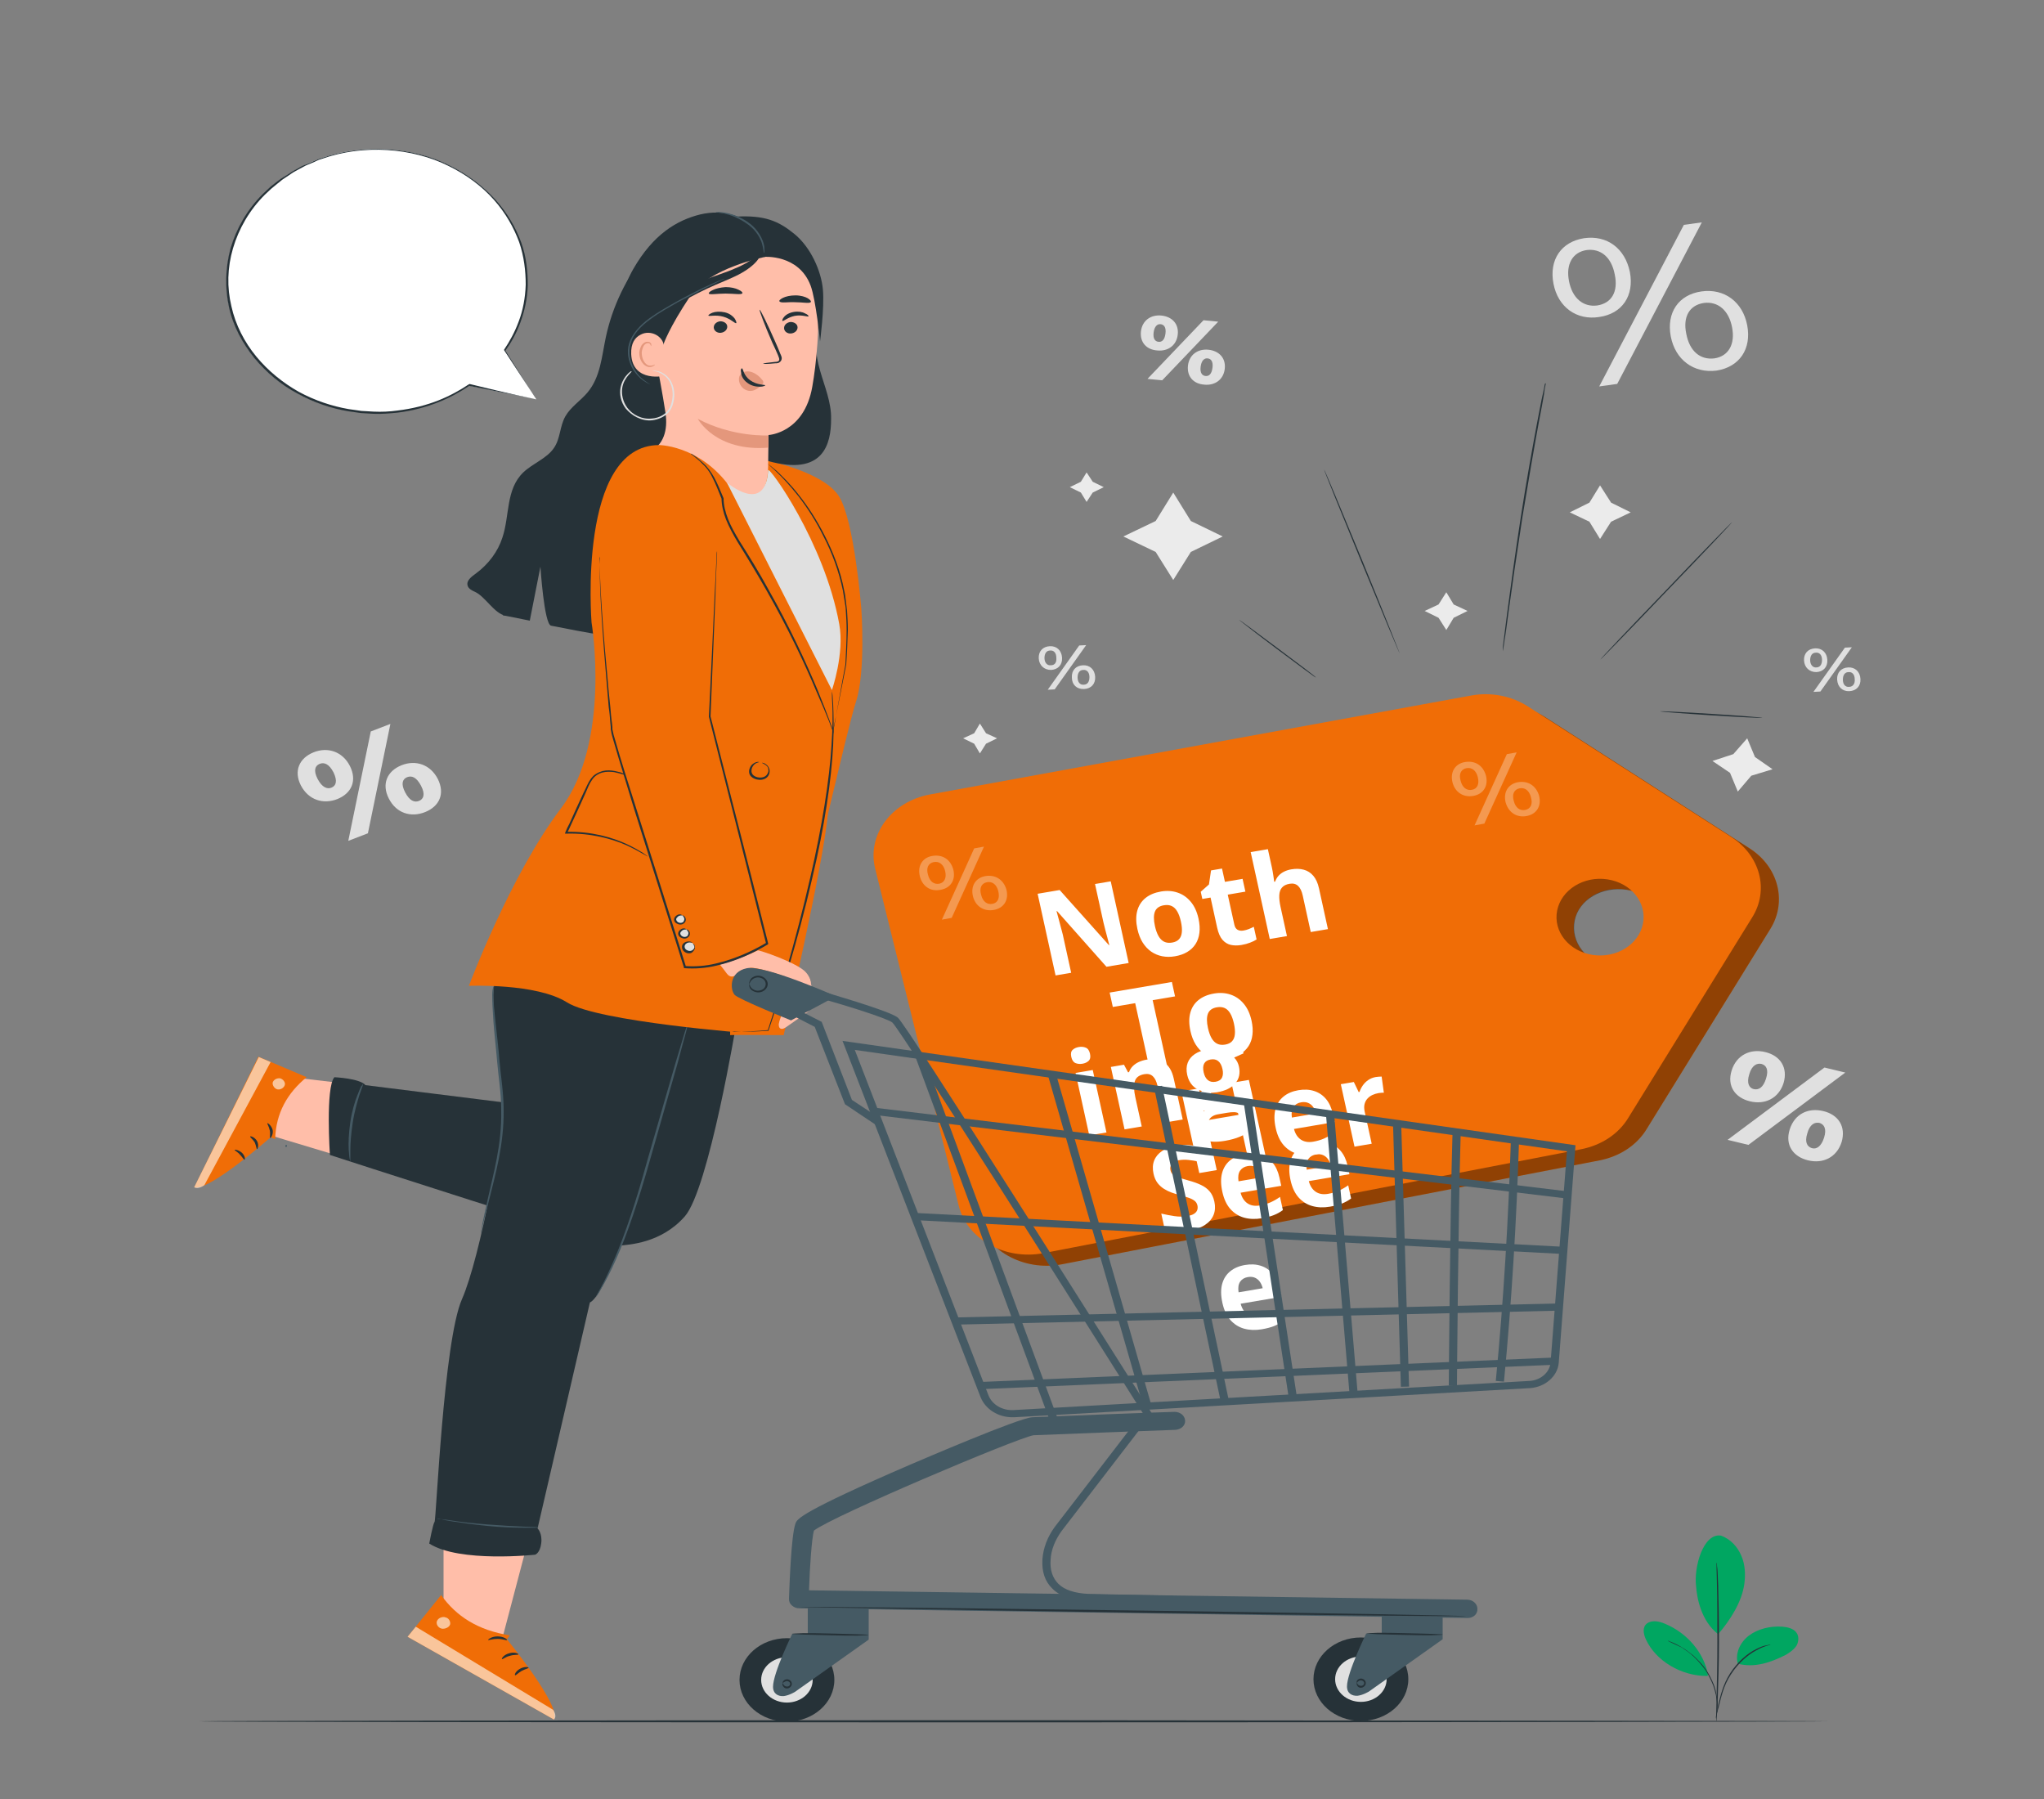 <svg width="200" height="176" viewBox="0 0 200 176" fill="none" xmlns="http://www.w3.org/2000/svg">
<rect x="0" y="0" width="200" height="176" fill="#808080" stroke="none"/>
<path d="M111.639 32.42C111.759 31.364 112.599 30.766 113.639 30.871C114.679 30.977 115.359 31.681 115.239 32.737C115.119 33.793 114.279 34.391 113.239 34.286C112.199 34.215 111.519 33.511 111.639 32.42ZM117.759 31.329L119.199 31.47L113.719 37.207L112.279 37.067L117.759 31.329ZM114.039 32.631C114.119 31.998 113.879 31.751 113.559 31.716C113.239 31.681 112.959 31.927 112.879 32.526C112.799 33.159 113.039 33.406 113.359 33.441C113.679 33.476 113.959 33.265 114.039 32.631ZM116.239 35.764C116.359 34.708 117.199 34.11 118.239 34.215C119.279 34.321 119.959 35.025 119.839 36.081C119.719 37.137 118.879 37.735 117.839 37.63C116.799 37.559 116.119 36.855 116.239 35.764ZM118.639 35.975C118.719 35.342 118.479 35.095 118.159 35.06C117.839 35.025 117.559 35.271 117.479 35.87C117.399 36.503 117.639 36.75 117.959 36.785C118.279 36.82 118.559 36.609 118.639 35.975Z" fill="#E0E0E0"/>
<path d="M152 27.738C151.56 25.415 152.76 23.655 155 23.303C157.24 22.986 159 24.288 159.48 26.611C159.92 28.935 158.72 30.695 156.48 31.012C154.28 31.363 152.44 30.061 152 27.738ZM158 26.858C157.68 25.168 156.64 24.288 155.24 24.464C153.88 24.675 153.2 25.837 153.52 27.491C153.84 29.181 154.92 30.061 156.28 29.885C157.68 29.674 158.36 28.547 158 26.858ZM164.76 22L166.52 21.754L158.24 37.559L156.48 37.805L164.76 22ZM163.48 32.912C163.04 30.589 164.24 28.829 166.48 28.512C168.72 28.195 170.52 29.533 170.96 31.821C171.4 34.144 170.2 35.904 167.96 36.256C165.72 36.538 163.92 35.2 163.48 32.912ZM169.48 32.032C169.16 30.343 168.08 29.463 166.72 29.639C165.32 29.85 164.64 30.976 165 32.666C165.32 34.355 166.36 35.236 167.76 35.059C169.12 34.848 169.8 33.687 169.48 32.032Z" fill="#E0E0E0"/>
<path d="M29.439 76.841C28.719 75.433 29.279 74.166 30.679 73.603C32.079 73.04 33.519 73.533 34.239 74.941C34.959 76.384 34.399 77.616 32.999 78.179C31.639 78.707 30.199 78.285 29.439 76.841ZM32.639 75.574C32.199 74.73 31.719 74.553 31.279 74.73C30.839 74.906 30.639 75.363 31.079 76.208C31.519 77.053 32.039 77.229 32.439 77.053C32.879 76.877 33.039 76.419 32.639 75.574ZM36.279 71.561L38.199 70.822L35.999 81.523L34.079 82.262L36.279 71.561ZM38.039 78.109C37.319 76.701 37.879 75.433 39.279 74.87C40.679 74.307 42.119 74.8 42.839 76.208C43.559 77.651 42.999 78.883 41.599 79.446C40.199 80.01 38.759 79.552 38.039 78.109ZM41.199 76.877C40.759 76.032 40.279 75.856 39.839 76.032C39.399 76.208 39.199 76.665 39.639 77.51C40.079 78.355 40.559 78.531 40.999 78.355C41.439 78.179 41.639 77.722 41.199 76.877Z" fill="#E0E0E0"/>
<path d="M178.519 104.439L180.559 104.931L171.079 112.007L169.039 111.514L178.519 104.439ZM169.439 104.72C169.919 103.207 171.279 102.573 172.719 102.925C174.199 103.277 174.959 104.439 174.519 105.952C174.039 107.466 172.679 108.099 171.239 107.747C169.759 107.395 168.959 106.234 169.439 104.72ZM172.799 105.53C173.079 104.65 172.839 104.227 172.359 104.087C171.919 103.981 171.399 104.227 171.159 105.107C170.879 105.987 171.159 106.445 171.599 106.551C172.079 106.656 172.519 106.41 172.799 105.53ZM175.119 110.493C175.599 108.979 176.919 108.346 178.399 108.698C179.879 109.05 180.639 110.211 180.199 111.725C179.719 113.239 178.359 113.872 176.919 113.52C175.439 113.168 174.639 112.007 175.119 110.493ZM178.479 111.303C178.759 110.423 178.479 110 178.039 109.859C177.559 109.754 177.079 110 176.839 110.88C176.559 111.76 176.839 112.183 177.279 112.323C177.719 112.464 178.199 112.183 178.479 111.303Z" fill="#E0E0E0"/>
<path d="M101.639 64.416C101.599 63.712 102.039 63.254 102.719 63.219C103.399 63.184 103.879 63.641 103.919 64.345C103.959 65.049 103.519 65.507 102.839 65.542C102.159 65.542 101.679 65.085 101.639 64.416ZM103.359 64.345C103.359 63.888 103.119 63.606 102.759 63.641C102.399 63.641 102.199 63.923 102.199 64.38C102.199 64.838 102.479 65.12 102.799 65.085C103.199 65.085 103.399 64.838 103.359 64.345ZM105.599 63.148L106.279 63.113L103.199 67.443L102.519 67.478L105.599 63.148ZM104.879 66.281C104.839 65.577 105.279 65.12 105.959 65.085C106.639 65.049 107.119 65.507 107.159 66.211C107.199 66.915 106.759 67.373 106.079 67.408C105.359 67.443 104.879 66.985 104.879 66.281ZM106.599 66.246C106.599 65.788 106.359 65.507 105.999 65.542C105.639 65.542 105.439 65.824 105.439 66.281C105.439 66.739 105.679 67.02 106.039 66.985C106.399 66.985 106.599 66.704 106.599 66.246Z" fill="#E0E0E0"/>
<path d="M176.52 64.627C176.48 63.923 176.92 63.465 177.6 63.43C178.28 63.395 178.76 63.852 178.8 64.556C178.84 65.26 178.4 65.718 177.72 65.753C177.04 65.753 176.56 65.295 176.52 64.627ZM178.28 64.556C178.28 64.099 178.04 63.817 177.68 63.852C177.32 63.852 177.12 64.134 177.12 64.591C177.12 65.049 177.4 65.331 177.72 65.295C178.08 65.295 178.28 65.014 178.28 64.556ZM180.52 63.359L181.2 63.324L178.12 67.654L177.44 67.689L180.52 63.359ZM179.76 66.492C179.72 65.788 180.16 65.331 180.84 65.295C181.52 65.26 182 65.718 182.04 66.422C182.08 67.126 181.64 67.583 180.96 67.619C180.28 67.654 179.8 67.196 179.76 66.492ZM181.48 66.457C181.48 65.999 181.24 65.718 180.88 65.753C180.52 65.753 180.32 66.035 180.32 66.492C180.32 66.95 180.56 67.231 180.92 67.196C181.28 67.196 181.52 66.915 181.48 66.457Z" fill="#E0E0E0"/>
<path d="M116.52 50.97L119.64 52.484L116.52 53.998L114.8 56.743L113.08 53.998L109.92 52.484L113.08 50.97L114.8 48.19L116.52 50.97Z" fill="#EBEBEB"/>
<path d="M106.92 47.132L108 47.66L106.92 48.188L106.32 49.103L105.76 48.188L104.68 47.66L105.76 47.132L106.32 46.217L106.92 47.132Z" fill="#EBEBEB"/>
<path d="M96.48 71.737L97.56 72.23L96.48 72.758L95.88 73.709L95.32 72.758L94.24 72.23L95.32 71.737L95.88 70.787L96.48 71.737Z" fill="#EBEBEB"/>
<path d="M157.64 49.174L159.56 50.124L157.64 51.04L156.56 52.729L155.52 51.04L153.6 50.124L155.52 49.174L156.56 47.484L157.64 49.174Z" fill="#EBEBEB"/>
<path d="M171.719 74.061L173.439 75.258L171.359 75.891L170.039 77.44L169.279 75.61L167.559 74.448L169.599 73.779L170.959 72.231L171.719 74.061Z" fill="#EBEBEB"/>
<path d="M142.238 59.136L143.598 59.77L142.238 60.439L141.518 61.636L140.758 60.439L139.398 59.77L140.758 59.136L141.518 57.94L142.238 59.136Z" fill="#EBEBEB"/>
<path d="M168.399 150.233C169.359 150.585 170.039 151.36 170.399 152.24C170.759 153.084 170.799 154.035 170.679 154.95C170.439 156.71 169.319 158.47 168.119 159.878C166.439 158.576 166.039 156.323 165.959 155.196C165.719 153.366 166.639 149.952 168.399 150.233Z" fill="#00A661"/>
<path d="M170.041 162.765C169.761 161.779 170.241 160.688 171.121 160.019C172.001 159.351 173.201 159.069 174.361 159.139C174.881 159.175 175.481 159.315 175.761 159.703C176.041 160.055 176.001 160.583 175.801 160.97C175.561 161.357 175.161 161.639 174.761 161.885C173.241 162.659 171.681 163.187 170.041 162.765Z" fill="#00A661"/>
<path d="M167.881 168.15C167.881 168.15 167.881 168.009 167.921 167.798C167.961 167.551 168.041 167.199 168.121 166.812C168.321 166.002 168.561 164.841 169.281 163.714C170.001 162.588 171.001 161.743 171.801 161.356C172.201 161.145 172.561 161.004 172.841 160.969C172.961 160.934 173.081 160.934 173.121 160.898C173.201 160.898 173.241 160.898 173.241 160.898C173.241 160.934 172.641 161.004 171.841 161.462C171.041 161.884 170.081 162.694 169.361 163.82C168.641 164.911 168.401 166.073 168.201 166.882C168.081 167.305 168.001 167.622 167.961 167.833C167.921 168.009 167.881 168.15 167.881 168.15Z" fill="#263238"/>
<path d="M167.96 152.873C167.96 152.873 167.96 152.943 168 153.014C168 153.119 168 153.295 168.04 153.471C168.08 153.859 168.08 154.422 168.12 155.126C168.16 156.534 168.2 158.47 168.2 160.617C168.2 162.764 168.12 164.7 168.08 166.108C168.04 166.812 168 167.375 168 167.763C168 167.939 167.96 168.115 167.96 168.22C167.96 168.326 167.96 168.361 167.92 168.361C167.92 168.361 167.92 168.291 167.92 168.22C167.92 168.115 167.92 167.939 167.92 167.763C167.92 167.34 167.96 166.777 167.96 166.108C168 164.7 168.04 162.764 168.04 160.617C168.04 158.47 168.04 156.534 168 155.126C168 154.422 167.96 153.859 167.96 153.471C167.96 153.295 167.96 153.119 167.96 153.014C167.92 152.943 167.96 152.873 167.96 152.873Z" fill="#263238"/>
<path d="M167.12 163.821C166.72 161.709 165.12 159.773 162.92 158.858C162.36 158.612 161.64 158.471 161.16 158.823C160.68 159.175 160.8 159.844 161.04 160.372C162 162.484 164.52 163.997 167.08 163.962" fill="#00A661"/>
<path d="M163.199 160.512C163.199 160.512 163.319 160.547 163.559 160.653C163.679 160.688 163.799 160.758 163.959 160.829C164.119 160.899 164.279 161.005 164.479 161.11C164.679 161.216 164.879 161.357 165.079 161.497C165.279 161.638 165.479 161.814 165.719 161.99C166.119 162.377 166.559 162.8 166.919 163.328C167.279 163.856 167.519 164.384 167.719 164.877C167.799 165.123 167.879 165.369 167.919 165.616C167.959 165.827 167.999 166.073 168.039 166.249C168.079 166.461 168.079 166.637 168.079 166.777C168.079 166.918 168.079 167.059 168.079 167.165C168.079 167.376 168.039 167.517 168.039 167.517C167.999 167.517 168.079 167.024 167.959 166.249C167.919 166.073 167.919 165.827 167.839 165.616C167.799 165.405 167.719 165.158 167.639 164.912C167.439 164.419 167.199 163.891 166.879 163.398C166.519 162.905 166.119 162.448 165.719 162.061C165.519 161.885 165.319 161.709 165.119 161.568C164.919 161.427 164.719 161.286 164.559 161.181C163.679 160.758 163.159 160.547 163.199 160.512Z" fill="#263238"/>
<path d="M74.64 45.02C75.12 45.02 80.56 46.181 82.08 48.539C83.6 50.898 84.28 59.592 84.28 59.592C84.28 59.592 84.72 65.682 83.76 68.639C82.8 71.596 79.68 85.957 78.56 88.879C77.08 92.61 75 98.805 75 98.805L57.08 87.647L74.64 45.02Z" fill="#F06D06"/>
<path d="M80.321 31.504C79.561 32.983 79.801 34.707 80.241 36.256C80.681 37.805 81.361 39.389 81.321 41.008C81.321 43.402 80.601 46.64 75.121 45.091C71.801 44.141 74.841 52.871 73.041 55.511C72.681 56.039 72.321 56.567 71.761 56.919C70.401 57.763 68.561 57.271 67.001 56.743C66.521 56.567 65.961 56.355 65.841 55.898C65.801 55.651 65.881 55.44 65.921 55.194C68.641 47.239 71.361 39.248 74.121 31.293" fill="#263238"/>
<path d="M70.999 50.127C74.159 49.458 75.119 48.085 75.159 45.656C75.199 42.559 75.199 42.559 75.199 42.559C75.199 42.559 78.679 42.383 79.479 37.842C79.879 35.589 80.239 31.893 79.999 28.866C79.799 26.12 76.559 21.298 73.479 21.614L64.999 25.24C64.039 25.346 63.359 26.05 63.359 26.859L63.999 44.53" fill="#FFBEA9"/>
<path d="M78.039 32.028C78.039 32.345 77.759 32.591 77.399 32.626C77.039 32.662 76.719 32.415 76.719 32.098C76.719 31.782 76.999 31.535 77.359 31.5C77.719 31.5 78.039 31.711 78.039 32.028Z" fill="#263238"/>
<path d="M79.119 30.938C79.079 31.044 78.479 30.762 77.759 30.903C77.079 31.044 76.639 31.466 76.559 31.396C76.519 31.361 76.559 31.185 76.719 31.009C76.879 30.797 77.239 30.586 77.679 30.516C78.119 30.445 78.519 30.516 78.759 30.657C79.039 30.762 79.119 30.903 79.119 30.938Z" fill="#263238"/>
<path d="M71.16 31.96C71.16 32.276 70.88 32.523 70.52 32.558C70.16 32.593 69.84 32.347 69.84 32.03C69.84 31.713 70.12 31.467 70.48 31.432C70.84 31.432 71.16 31.643 71.16 31.96Z" fill="#263238"/>
<path d="M72.039 31.612C71.919 31.682 71.519 31.189 70.759 30.978C69.999 30.767 69.359 30.978 69.319 30.873C69.279 30.837 69.439 30.697 69.719 30.591C69.999 30.485 70.439 30.45 70.919 30.556C71.399 30.662 71.719 30.943 71.879 31.154C72.039 31.401 72.079 31.577 72.039 31.612Z" fill="#263238"/>
<path d="M74.679 35.58C74.679 35.544 75.119 35.474 75.839 35.404C76.039 35.404 76.199 35.368 76.239 35.227C76.279 35.122 76.199 34.946 76.119 34.735C75.959 34.347 75.759 33.925 75.559 33.503C74.799 31.778 74.279 30.335 74.319 30.299C74.399 30.264 75.079 31.672 75.839 33.397C76.039 33.819 76.199 34.242 76.359 34.629C76.439 34.805 76.559 35.016 76.439 35.263C76.399 35.368 76.239 35.474 76.159 35.509C76.039 35.544 75.959 35.544 75.839 35.544C75.159 35.615 74.679 35.615 74.679 35.58Z" fill="#263238"/>
<path d="M75.199 42.596C75.199 42.596 71.719 42.807 68.279 40.977C68.279 40.977 69.999 44.215 75.199 43.793V42.596Z" fill="#E4977C"/>
<path d="M74.559 37.138C74.199 36.68 73.679 36.363 73.199 36.328C72.879 36.328 72.559 36.434 72.399 36.715C72.239 36.997 72.279 37.419 72.519 37.771C72.799 38.158 73.239 38.299 73.599 38.229C73.959 38.158 74.239 37.947 74.479 37.701C74.559 37.63 74.639 37.56 74.679 37.49C74.719 37.384 74.679 37.243 74.559 37.138Z" fill="#E4977C"/>
<path d="M72.6 36.039C72.719 36.039 72.719 36.708 73.4 37.201C74.079 37.694 74.879 37.623 74.879 37.694C74.879 37.729 74.68 37.834 74.359 37.834C73.999 37.834 73.519 37.764 73.12 37.447C72.719 37.166 72.519 36.743 72.519 36.462C72.439 36.18 72.519 36.039 72.6 36.039Z" fill="#263238"/>
<path d="M72.639 28.686C72.559 28.862 71.839 28.721 70.999 28.721C70.159 28.721 69.439 28.862 69.359 28.721C69.319 28.651 69.439 28.51 69.759 28.369C70.039 28.229 70.479 28.123 70.999 28.088C71.519 28.088 71.959 28.194 72.239 28.334C72.559 28.475 72.679 28.616 72.639 28.686Z" fill="#263238"/>
<path d="M79.318 29.567C79.158 29.708 78.558 29.567 77.798 29.567C77.078 29.532 76.438 29.673 76.278 29.497C76.198 29.426 76.318 29.286 76.598 29.145C76.878 29.004 77.318 28.898 77.838 28.898C78.358 28.898 78.798 29.039 79.038 29.18C79.318 29.356 79.398 29.497 79.318 29.567Z" fill="#263238"/>
<path d="M52.319 46.357C53.439 44.738 57.079 40.901 58.399 38.261C59.319 36.36 59.999 29.743 61.959 26.328C63.919 22.914 66.239 21.541 68.519 20.978C70.799 20.45 72.479 21.154 73.519 21.963C74.559 22.773 74.879 25.131 74.879 25.131C74.879 25.131 69.399 26.187 67.559 28.933C65.439 32.101 64.919 33.685 64.919 33.685L64.239 35.41C64.239 35.41 64.879 38.754 65.119 40.408C65.359 42.063 64.959 43.576 63.439 44.28L60.319 46.216C60.319 46.216 61.999 62.197 61.799 62.303C61.319 62.619 57.439 61.915 53.919 61.211C53.239 61.071 52.879 55.439 52.879 55.439L51.839 60.719L49.199 60.191C49.239 60.155 49.999 49.631 52.319 46.357Z" fill="#263238"/>
<path d="M74.759 25.131C74.759 25.131 78.159 24.85 79.319 27.948C79.839 29.355 80.239 33.404 80.239 33.404C80.239 33.404 80.679 30.165 80.519 28.335C80.359 26.504 79.319 24.181 77.719 22.879C76.159 21.611 74.839 21.048 72.039 21.189C72.039 21.189 73.159 21.647 73.879 22.562C74.239 23.02 74.319 23.372 74.759 25.131Z" fill="#263238"/>
<path d="M64.961 33.903C64.921 32.883 63.641 32.214 62.681 32.742C62.121 33.023 61.721 33.587 61.761 34.642C61.881 37.494 65.121 36.79 65.121 36.719C65.121 36.649 65.041 35.1 64.961 33.903Z" fill="#FFBEA9"/>
<path d="M64.081 35.653C64.081 35.653 64.041 35.688 63.921 35.724C63.841 35.759 63.681 35.794 63.481 35.759C63.121 35.653 62.841 35.196 62.801 34.667C62.761 34.421 62.841 34.175 62.921 33.964C63.001 33.752 63.161 33.611 63.321 33.576C63.481 33.541 63.601 33.611 63.641 33.717C63.681 33.788 63.681 33.858 63.681 33.858C63.681 33.858 63.761 33.823 63.721 33.682C63.721 33.611 63.681 33.576 63.601 33.506C63.521 33.435 63.401 33.435 63.281 33.435C63.041 33.471 62.801 33.682 62.721 33.893C62.601 34.139 62.521 34.421 62.561 34.703C62.601 35.266 62.961 35.794 63.441 35.9C63.681 35.935 63.841 35.864 63.961 35.794C64.081 35.724 64.081 35.653 64.081 35.653Z" fill="#E4977C"/>
<path d="M63.28 24.676C61.28 27.14 59.92 29.991 59.28 32.983C58.88 34.849 58.76 36.89 57.48 38.404C56.8 39.213 55.84 39.812 55.32 40.727C54.76 41.713 54.84 42.909 54.2 43.825C53.52 44.845 52.12 45.338 51.2 46.218C49.48 47.873 49.88 50.442 49.16 52.589C48.72 53.962 47.8 55.194 46.56 56.109C46.12 56.426 45.6 56.813 45.76 57.306C45.84 57.588 46.16 57.764 46.48 57.905C47.48 58.362 48.36 60.017 49.44 60.228C49.68 55.089 52.48 48.929 55.56 44.564C57.32 42.065 59.24 39.565 59.92 36.714C60.36 34.813 60.28 32.877 60.52 30.941C60.76 29.005 61.44 27.034 63.08 25.767" fill="#263238"/>
<path d="M62.281 37.489C62.241 37.524 61.961 37.418 61.561 37.031C61.201 36.644 60.721 35.975 60.641 35.025C60.601 34.567 60.641 34.004 60.841 33.476C61.041 32.948 61.401 32.42 61.841 31.962C62.281 31.505 62.801 31.047 63.321 30.625C63.841 30.202 64.441 29.78 65.041 29.392C66.281 28.583 67.561 27.949 68.761 27.456C69.961 26.964 71.081 26.647 71.921 26.26C72.801 25.908 73.401 25.52 73.801 25.204C74.201 24.887 74.361 24.676 74.441 24.711C74.481 24.746 74.441 25.028 74.121 25.45C73.801 25.872 73.161 26.401 72.281 26.858C71.401 27.316 70.321 27.703 69.201 28.231C68.081 28.759 66.881 29.392 65.681 30.167C65.081 30.554 64.521 30.941 64.001 31.328C63.481 31.716 63.001 32.103 62.561 32.525C62.161 32.913 61.841 33.335 61.641 33.757C61.441 34.18 61.361 34.602 61.361 34.989C61.361 35.799 61.641 36.397 61.881 36.82C62.161 37.207 62.361 37.418 62.281 37.489Z" fill="#263238"/>
<path d="M63.601 37.594C63.601 37.594 63.561 37.594 63.441 37.523C63.321 37.488 63.201 37.383 63.001 37.277C62.641 37.031 62.201 36.608 61.841 35.975C61.521 35.341 61.281 34.496 61.561 33.581C61.841 32.666 62.601 31.821 63.521 31.152C64.441 30.483 65.401 29.955 66.281 29.463C67.161 28.97 67.961 28.583 68.641 28.231C69.321 27.914 69.881 27.667 70.281 27.491C70.481 27.421 70.641 27.351 70.721 27.315C70.801 27.28 70.881 27.245 70.881 27.28C70.881 27.28 70.681 27.386 70.281 27.562C69.881 27.738 69.361 28.019 68.681 28.336C68.001 28.688 67.201 29.111 66.321 29.568C65.481 30.061 64.481 30.589 63.601 31.258C62.681 31.927 61.961 32.701 61.721 33.581C61.441 34.426 61.641 35.271 61.961 35.904C62.281 36.538 62.681 36.96 63.041 37.207C63.401 37.488 63.641 37.594 63.601 37.594Z" fill="#455A64"/>
<path d="M70.041 20.768C70.041 20.733 70.441 20.697 71.121 20.838C71.761 20.979 72.641 21.296 73.401 21.894C74.161 22.493 74.561 23.267 74.721 23.83C74.801 24.112 74.801 24.358 74.801 24.499C74.801 24.675 74.801 24.745 74.761 24.745C74.721 24.745 74.721 24.393 74.561 23.83C74.401 23.302 74.001 22.563 73.241 22C72.481 21.437 71.681 21.085 71.041 20.944C70.481 20.768 70.041 20.803 70.041 20.768Z" fill="#455A64"/>
<path d="M61.84 36.326C61.84 36.326 61.681 36.467 61.48 36.714C61.24 36.995 60.961 37.417 60.88 37.981C60.8 38.544 60.92 39.283 61.401 39.917C61.88 40.55 62.8 41.078 63.84 40.938C64.32 40.902 64.8 40.691 65.121 40.41C65.441 40.128 65.641 39.741 65.721 39.353C65.921 38.579 65.8 37.875 65.52 37.347C65.24 36.819 64.76 36.538 64.4 36.397C64.04 36.291 63.84 36.291 63.84 36.256C63.84 36.256 63.88 36.256 64.001 36.256C64.121 36.256 64.24 36.291 64.441 36.326C64.8 36.432 65.32 36.714 65.641 37.277C65.96 37.84 66.081 38.579 65.88 39.389C65.8 39.776 65.6 40.198 65.24 40.515C64.88 40.832 64.361 41.043 63.84 41.114C63.281 41.184 62.761 41.043 62.321 40.832C61.88 40.621 61.52 40.304 61.24 39.987C60.721 39.318 60.6 38.509 60.721 37.91C60.84 37.312 61.16 36.854 61.401 36.608C61.52 36.467 61.641 36.397 61.721 36.326C61.8 36.361 61.84 36.326 61.84 36.326Z" fill="#E0E0E0"/>
<path d="M49.12 160.407L51.4 151.748L43.4 150.551V156.922L45.64 159.808L49.12 160.407Z" fill="#FFBEA9"/>
<path d="M49.881 159.989L49.601 160.376C49.601 160.376 55.001 166.994 54.201 168.226L39.881 160.13L43.161 156.047C44.641 158.124 46.761 159.496 49.881 159.989Z" fill="#F06D06"/>
<g opacity="0.6">
<path d="M43.6 158.226C43.28 158.121 42.88 158.297 42.76 158.578C42.64 158.86 42.84 159.212 43.16 159.317C43.48 159.423 43.96 159.212 44.04 158.93C44.12 158.649 43.88 158.226 43.52 158.226" fill="white"/>
</g>
<g opacity="0.6">
<path d="M39.881 160.128L40.681 159.143L54.121 167.274C54.121 167.274 54.561 167.872 54.201 168.224L39.881 160.128Z" fill="white"/>
</g>
<path d="M49.601 160.444C49.561 160.514 49.201 160.338 48.681 160.338C48.201 160.338 47.801 160.479 47.761 160.444C47.721 160.409 48.081 160.092 48.681 160.092C49.321 160.092 49.681 160.409 49.601 160.444Z" fill="#263238"/>
<path d="M50.721 161.856C50.681 161.926 50.321 161.856 49.88 161.996C49.441 162.102 49.2 162.348 49.12 162.313C49.041 162.278 49.281 161.891 49.8 161.75C50.321 161.574 50.761 161.785 50.721 161.856Z" fill="#263238"/>
<path d="M50.4 163.893C50.32 163.858 50.44 163.506 50.88 163.26C51.32 163.013 51.72 163.084 51.72 163.154C51.72 163.225 51.36 163.295 51.04 163.471C50.68 163.682 50.48 163.929 50.4 163.893Z" fill="#263238"/>
<path d="M29.44 105.494L36.64 106.339L33.88 113.309L26.16 110.985L25.76 108.416L29.44 105.494Z" fill="#FFBEA9"/>
<path d="M26.922 111.438L26.482 111.262C26.482 111.262 20.402 116.612 19.002 116.155L25.282 103.377L30.002 105.383C28.122 106.932 27.002 108.868 26.922 111.438Z" fill="#F06D06"/>
<g opacity="0.6">
<path d="M27.88 106.126C27.92 105.845 27.68 105.563 27.4 105.493C27.08 105.458 26.76 105.634 26.68 105.915C26.64 106.197 26.88 106.549 27.2 106.584C27.52 106.619 27.88 106.338 27.88 106.056" fill="white"/>
</g>
<g opacity="0.6">
<path d="M25.32 103.41L26.48 103.903L20 115.941C20 115.941 19.44 116.399 19 116.153L25.32 103.41Z" fill="white"/>
</g>
<path d="M26.439 111.331C26.36 111.296 26.48 110.979 26.399 110.592C26.32 110.205 26.119 109.923 26.16 109.888C26.2 109.853 26.559 110.099 26.68 110.557C26.759 111.014 26.48 111.366 26.439 111.331Z" fill="#263238"/>
<path d="M25.16 112.422C25.08 112.422 25.08 112.105 24.92 111.753C24.72 111.436 24.44 111.26 24.48 111.19C24.48 111.12 24.92 111.225 25.16 111.648C25.36 112.07 25.2 112.422 25.16 112.422Z" fill="#263238"/>
<path d="M22.96 112.504C22.96 112.434 23.36 112.504 23.68 112.786C24 113.102 24 113.454 23.92 113.454C23.84 113.454 23.72 113.208 23.48 112.962C23.24 112.68 22.92 112.539 22.96 112.504Z" fill="#263238"/>
<path d="M68.92 98.806C68.28 99.088 60.28 126.297 57.72 127.424L52.6 149.529C52.6 149.529 53.08 149.987 52.96 150.972C52.84 151.958 52.36 152.099 52.36 152.099C52.36 152.099 44.96 152.908 42 151.008C42 151.008 42.36 149.072 42.52 148.896C42.68 148.755 43.4 131.19 45.2 127.107C47 123.024 49.4 110.07 49.16 107.465C48.92 104.86 48.12 98.771 48.28 96.835C48.44 94.899 49.2 92.963 49.2 92.963L68.92 98.806Z" fill="#263238"/>
<path d="M72.08 99.931C72.08 99.931 69.36 116.335 67 119.01C64.64 121.685 61.44 121.755 60.68 121.861C59.92 121.967 32.28 112.991 32.28 112.991C32.28 112.991 31.84 106.373 32.72 105.387C32.72 105.387 35.2 105.493 35.76 106.162L50.12 107.957L55.4 93.842L72.08 99.931Z" fill="#263238"/>
<path d="M67.361 99.898C67.361 99.898 67.361 100.004 67.321 100.18C67.281 100.391 67.201 100.638 67.121 100.99C66.921 101.694 66.641 102.714 66.321 103.946C65.601 106.446 64.641 109.86 63.561 113.626C62.481 117.428 61.361 120.807 60.281 123.201C59.761 124.398 59.241 125.348 58.881 125.982C58.721 126.298 58.561 126.545 58.441 126.721C58.321 126.897 58.281 126.967 58.281 126.967C58.281 126.967 58.321 126.862 58.401 126.686C58.481 126.51 58.641 126.263 58.801 125.946C59.161 125.313 59.601 124.362 60.121 123.166C61.161 120.772 62.281 117.393 63.321 113.591C64.401 109.825 65.401 106.41 66.121 103.911C66.481 102.679 66.801 101.694 67.001 100.99C67.121 100.673 67.201 100.391 67.241 100.18C67.321 99.969 67.361 99.898 67.361 99.898Z" fill="#455A64"/>
<path d="M48.361 96.412C48.361 96.412 48.361 96.483 48.321 96.659C48.321 96.835 48.281 97.046 48.281 97.362C48.281 97.996 48.361 98.876 48.481 99.967C48.601 101.059 48.761 102.396 48.881 103.839C49.001 105.283 49.281 106.902 49.281 108.591C49.321 112.006 48.441 114.998 47.921 117.145C47.641 118.201 47.441 119.081 47.281 119.715C47.201 119.996 47.161 120.243 47.121 120.419C47.081 120.595 47.041 120.665 47.041 120.665C47.041 120.665 47.041 120.595 47.081 120.419C47.121 120.243 47.161 119.996 47.201 119.715C47.321 119.116 47.521 118.236 47.761 117.145C48.241 114.963 49.121 111.971 49.041 108.591C49.041 106.902 48.761 105.318 48.641 103.839C48.521 102.396 48.361 101.059 48.281 99.967C48.201 98.876 48.161 97.961 48.161 97.327C48.161 97.01 48.201 96.764 48.241 96.623C48.321 96.483 48.361 96.412 48.361 96.412Z" fill="#455A64"/>
<path d="M35.52 106.058C35.56 106.058 35.4 106.48 35.16 107.149C34.96 107.818 34.68 108.733 34.52 109.789C34.36 110.845 34.28 111.795 34.28 112.499C34.28 113.203 34.28 113.626 34.28 113.626C34.28 113.626 34.24 113.52 34.2 113.309C34.16 113.098 34.16 112.816 34.12 112.499C34.08 111.795 34.12 110.845 34.28 109.754C34.44 108.698 34.72 107.747 35 107.078C35.12 106.762 35.24 106.48 35.32 106.304C35.48 106.128 35.52 106.022 35.52 106.058Z" fill="#455A64"/>
<path d="M28.08 112.111C28.08 112.147 28.04 112.217 28 112.217C27.96 112.217 27.92 112.182 27.92 112.111C27.92 112.076 27.96 112.006 28 112.006C28.04 112.006 28.08 112.041 28.08 112.111Z" fill="#455A64"/>
<path d="M42.76 148.579C42.76 148.544 43.32 148.65 44.2 148.755C45.08 148.896 46.32 149.037 47.72 149.142C49.08 149.248 50.36 149.318 51.24 149.354C52.16 149.389 52.72 149.389 52.72 149.424C52.72 149.424 52.56 149.459 52.32 149.459C52.08 149.459 51.68 149.459 51.24 149.459C50.32 149.459 49.08 149.424 47.68 149.283C46.28 149.142 45.04 148.966 44.16 148.826C43.72 148.755 43.36 148.685 43.12 148.614C42.88 148.65 42.76 148.579 42.76 148.579Z" fill="#455A64"/>
<path d="M71.441 101.268C71.521 101.233 76.681 101.268 76.681 101.268C76.681 101.268 80.561 84.689 81.001 79.62C81.441 74.551 71.601 81.978 71.601 81.978L71.441 101.268Z" fill="#F06D06"/>
<path d="M79.241 95.778C79.401 96.552 79.681 97.221 79.561 97.995C79.521 98.207 79.481 98.453 79.361 98.629C79.201 98.875 78.961 99.051 78.721 99.227C78.121 99.65 77.561 100.037 76.961 100.459C76.761 100.6 76.521 100.741 76.321 100.6C76.201 100.495 76.201 100.319 76.201 100.178C76.281 99.755 76.441 99.333 76.681 98.946L77.321 96.658L76.681 95.461L79.241 95.778Z" fill="#FFBEA9"/>
<path d="M64.481 43.541C64.481 43.541 69.481 43.541 72.441 49.314C72.441 49.314 81.321 62.936 81.521 68.779C81.521 68.779 81.401 77.403 79.761 82.507C78.121 87.611 73.361 101.093 73.361 101.093C73.361 101.093 58.481 99.967 55.481 98.066C52.481 96.165 45.881 96.447 45.881 96.447C45.881 96.447 49.921 85.64 54.881 79.093C59.841 72.546 57.881 60.895 57.881 60.895C57.881 60.895 56.481 43.576 64.481 43.541Z" fill="#F06D06"/>
<path d="M71.602 100.917C71.602 100.917 71.682 100.917 71.842 100.917C72.002 100.917 72.242 100.917 72.522 100.917C73.122 100.917 74.042 100.881 75.162 100.776L75.122 100.811C76.162 97.608 77.842 92.152 79.282 85.851C80.442 80.853 81.162 76.241 81.362 72.897C81.482 71.208 81.482 69.87 81.442 68.92C81.402 68.462 81.402 68.11 81.402 67.829C81.402 67.723 81.402 67.617 81.402 67.547C81.402 67.617 81.402 67.723 81.442 67.829C81.482 68.075 81.482 68.462 81.522 68.92C81.562 69.87 81.602 71.208 81.522 72.897C81.362 76.241 80.682 80.853 79.482 85.886C78.042 92.187 76.282 97.643 75.202 100.811V100.846H75.162C74.042 100.917 73.122 100.952 72.522 100.917C72.202 100.917 71.962 100.881 71.842 100.881C71.682 100.917 71.602 100.917 71.602 100.917Z" fill="#263238"/>
<path d="M75.161 46.005C75.201 45.512 80.681 53.08 82.121 61.071C82.641 63.957 81.401 67.512 81.401 67.512L71.121 47.202C71.121 47.202 74.881 50.44 75.161 46.005Z" fill="#E0E0E0"/>
<path d="M67.641 44.385C67.641 44.385 68.121 44.666 68.841 45.335C69.201 45.652 69.561 46.145 69.881 46.708C70.201 47.306 70.481 47.975 70.801 48.75C70.801 49.383 70.961 50.087 71.241 50.791C71.521 51.495 71.921 52.199 72.361 52.938C73.281 54.382 74.281 56.001 75.201 57.69C77.321 61.422 78.921 64.942 80.001 67.511C80.521 68.778 80.921 69.834 81.201 70.574C81.321 70.926 81.441 71.207 81.481 71.418C81.561 71.594 81.561 71.7 81.561 71.7C81.561 71.7 81.521 71.594 81.441 71.418C81.361 71.207 81.241 70.926 81.121 70.574C80.841 69.87 80.401 68.814 79.841 67.546C78.761 64.977 77.121 61.492 75.001 57.761C74.041 56.071 73.081 54.487 72.161 53.009C71.721 52.27 71.321 51.53 71.041 50.826C70.761 50.122 70.601 49.383 70.601 48.75V48.785C70.281 48.01 70.041 47.342 69.721 46.743C69.441 46.145 69.081 45.687 68.721 45.37C68.401 45.018 68.081 44.807 67.881 44.631C67.801 44.561 67.721 44.49 67.641 44.455C67.641 44.385 67.601 44.385 67.641 44.385Z" fill="#263238"/>
<path d="M74.56 74.623C74.56 74.623 74.64 74.623 74.76 74.658C74.88 74.729 75.08 74.834 75.2 75.046C75.32 75.257 75.36 75.574 75.2 75.855C75.04 76.172 74.6 76.348 74.2 76.278C73.8 76.242 73.4 75.996 73.32 75.679C73.24 75.362 73.36 75.081 73.52 74.87C73.68 74.694 73.88 74.588 74.04 74.553C74.2 74.518 74.28 74.553 74.28 74.553C74.28 74.588 73.92 74.588 73.68 74.94C73.56 75.116 73.48 75.362 73.56 75.609C73.64 75.855 73.92 76.031 74.28 76.066C74.64 76.102 74.96 75.961 75.08 75.714C75.24 75.503 75.2 75.222 75.12 75.046C74.88 74.729 74.52 74.658 74.56 74.623Z" fill="#263238"/>
<path d="M61.641 75.96C61.641 75.96 61.401 75.889 60.921 75.749C60.681 75.678 60.401 75.608 60.081 75.537C59.761 75.502 59.361 75.467 58.961 75.573C58.561 75.678 58.161 75.925 57.921 76.312C57.641 76.699 57.481 77.157 57.281 77.614C56.841 78.565 56.401 79.585 55.881 80.677C55.761 80.958 55.601 81.275 55.481 81.522L55.401 81.381C57.841 81.31 59.961 81.944 61.321 82.578C62.001 82.894 62.521 83.211 62.881 83.422C63.041 83.528 63.161 83.633 63.281 83.704C63.361 83.774 63.401 83.809 63.401 83.809C63.401 83.809 63.201 83.704 62.841 83.493C62.481 83.281 61.961 83 61.281 82.683C59.921 82.085 57.841 81.486 55.441 81.557H55.281L55.321 81.416C55.441 81.134 55.561 80.853 55.721 80.571C56.201 79.48 56.681 78.459 57.121 77.509C57.361 77.051 57.521 76.594 57.801 76.206C57.961 75.995 58.121 75.819 58.321 75.713C58.521 75.573 58.761 75.502 58.961 75.432C59.401 75.326 59.801 75.362 60.161 75.432C60.521 75.502 60.801 75.573 61.001 75.678C61.241 75.749 61.401 75.819 61.521 75.889C61.601 75.925 61.681 75.96 61.641 75.96Z" fill="#263238"/>
<path d="M81.52 71.984C81.52 71.984 81.52 71.949 81.52 71.844C81.52 71.738 81.56 71.632 81.56 71.456C81.6 71.104 81.72 70.647 81.8 70.048C82.04 68.816 82.32 67.091 82.72 65.015C82.76 63.959 82.84 62.832 82.84 61.6C82.84 61.002 82.8 60.368 82.76 59.735C82.76 59.418 82.68 59.101 82.64 58.784C82.6 58.468 82.52 58.151 82.48 57.799C82.08 55.863 81.4 54.068 80.6 52.519C79.84 50.97 78.96 49.632 78.12 48.541C77.28 47.485 76.52 46.675 75.96 46.148C75.68 45.866 75.44 45.69 75.32 45.549C75.16 45.408 75.08 45.338 75.08 45.338C75.08 45.338 75.16 45.408 75.32 45.514C75.48 45.655 75.72 45.831 76 46.077C76.56 46.605 77.36 47.38 78.2 48.471C79.04 49.527 79.92 50.864 80.72 52.448C81.52 54.032 82.24 55.828 82.6 57.764C82.68 58.08 82.72 58.432 82.76 58.749C82.8 59.066 82.84 59.383 82.88 59.735C82.92 60.368 82.96 61.002 82.96 61.6C82.92 62.832 82.88 63.959 82.8 65.015C82.4 67.091 82.04 68.816 81.8 70.048C81.68 70.647 81.56 71.104 81.52 71.456C81.48 71.597 81.44 71.738 81.44 71.808C81.52 71.949 81.52 71.984 81.52 71.984Z" fill="#263238"/>
<path d="M74.04 92.962C74.24 92.891 78.08 94.229 78.84 95.109C79.48 95.813 79.32 96.411 79.32 96.411C79.32 96.411 74.44 94.581 73.44 94.686C72.44 94.827 71.76 96.094 71.12 95.25C70.52 94.44 70.4 94.335 70.4 94.335L74.04 92.962Z" fill="#FFBEA9"/>
<path d="M64.441 44.385C65.841 44.385 69.441 46.778 69.641 52.974C69.841 58.993 69.401 69.87 69.401 69.87L75.081 92.398C75.241 92.609 69.561 95.284 67.041 94.686C67.041 94.686 60.481 74.34 59.921 71.841C59.361 69.342 58.161 57.655 58.601 55.015C59.081 52.375 58.361 44.385 64.441 44.385Z" fill="#F06D06"/>
<path d="M67.722 92.257C67.402 92.046 66.882 92.257 66.842 92.574C66.762 92.926 67.202 93.243 67.562 93.137C67.922 93.031 68.082 92.574 67.842 92.327" fill="#E0E0E0"/>
<path d="M67.801 92.327C67.801 92.327 67.841 92.327 67.921 92.398C67.961 92.468 68.001 92.574 68.001 92.75C67.961 92.891 67.881 93.067 67.681 93.207C67.481 93.313 67.161 93.278 66.961 93.102C66.761 92.961 66.681 92.679 66.761 92.468C66.841 92.257 67.041 92.151 67.241 92.116C67.401 92.081 67.561 92.116 67.641 92.151C67.721 92.186 67.761 92.222 67.761 92.222C67.761 92.257 67.561 92.151 67.321 92.222C67.201 92.257 67.041 92.362 67.001 92.503C66.961 92.644 67.001 92.82 67.161 92.926C67.321 93.031 67.521 93.067 67.681 92.996C67.841 92.926 67.921 92.785 67.961 92.679C67.921 92.468 67.801 92.327 67.801 92.327Z" fill="#263238"/>
<path d="M67.161 90.919C66.841 90.814 66.441 91.06 66.481 91.342C66.521 91.624 66.961 91.835 67.241 91.624C67.521 91.483 67.481 91.025 67.161 90.919Z" fill="#E0E0E0"/>
<path d="M67.162 90.92C67.162 90.92 67.202 90.92 67.282 90.955C67.362 90.99 67.442 91.096 67.482 91.201C67.522 91.342 67.522 91.518 67.362 91.659C67.202 91.835 66.922 91.87 66.722 91.764C66.482 91.694 66.322 91.483 66.362 91.272C66.402 91.061 66.562 90.955 66.682 90.885C66.802 90.814 66.962 90.814 67.042 90.849C67.122 90.885 67.162 90.92 67.162 90.92C67.162 90.955 66.962 90.885 66.762 91.025C66.682 91.096 66.562 91.201 66.562 91.307C66.562 91.412 66.642 91.553 66.802 91.624C66.962 91.694 67.122 91.659 67.242 91.588C67.322 91.483 67.362 91.377 67.362 91.272C67.322 91.025 67.122 90.955 67.162 90.92Z" fill="#263238"/>
<path d="M66.761 89.546C66.441 89.441 66.041 89.687 66.081 89.969C66.121 90.25 66.561 90.462 66.841 90.25C67.121 90.11 67.081 89.687 66.761 89.546Z" fill="#E0E0E0"/>
<path d="M66.761 89.547C66.761 89.547 66.801 89.547 66.881 89.582C66.961 89.617 67.041 89.723 67.081 89.828C67.121 89.969 67.121 90.145 66.961 90.286C66.801 90.462 66.521 90.497 66.321 90.391C66.081 90.321 65.921 90.11 65.961 89.899C66.001 89.687 66.161 89.582 66.281 89.511C66.401 89.441 66.561 89.441 66.641 89.476C66.721 89.511 66.761 89.547 66.761 89.547C66.761 89.582 66.561 89.511 66.361 89.652C66.281 89.723 66.161 89.828 66.161 89.934C66.161 90.039 66.241 90.18 66.401 90.251C66.561 90.321 66.721 90.286 66.841 90.215C66.921 90.11 66.961 90.004 66.961 89.899C66.921 89.652 66.761 89.582 66.761 89.547Z" fill="#263238"/>
<path d="M58.682 54.417C58.682 54.417 58.682 54.487 58.682 54.628C58.682 54.769 58.682 54.98 58.682 55.226C58.682 55.754 58.722 56.564 58.762 57.585C58.882 59.626 59.082 62.618 59.442 66.314C59.522 67.229 59.602 68.215 59.722 69.201C59.762 69.693 59.802 70.221 59.882 70.749C59.882 70.89 59.922 70.996 59.922 71.137V71.348L59.962 71.524C60.002 71.77 60.082 72.052 60.162 72.298C60.762 74.41 61.482 76.663 62.242 79.057C63.722 83.809 65.402 89.053 67.122 94.58L67.042 94.509C68.002 94.58 69.042 94.509 70.042 94.263C71.842 93.841 73.522 93.101 75.002 92.221L74.962 92.327C72.842 83.914 70.922 76.241 69.362 70.116C69.602 65.153 69.802 61.105 69.922 58.289C70.002 56.881 70.042 55.789 70.082 55.05C70.122 54.698 70.122 54.417 70.122 54.205C70.122 54.029 70.162 53.924 70.162 53.924C70.162 53.924 70.162 54.029 70.162 54.205C70.162 54.417 70.162 54.698 70.122 55.05C70.082 55.789 70.042 56.881 70.002 58.289C69.882 61.105 69.722 65.153 69.522 70.116V70.081C71.082 76.205 73.042 83.844 75.162 92.292V92.362L75.122 92.397C73.602 93.313 71.922 94.052 70.082 94.474C69.042 94.721 68.002 94.791 67.002 94.721H66.922V94.65C65.202 89.124 63.522 83.879 62.042 79.127C61.322 76.733 60.602 74.481 60.002 72.369C59.922 72.087 59.842 71.841 59.802 71.559L59.762 71.348V71.137C59.762 70.996 59.722 70.855 59.722 70.749C59.682 70.221 59.642 69.693 59.562 69.201C59.482 68.18 59.402 67.229 59.322 66.314C59.002 62.618 58.802 59.626 58.722 57.585C58.682 56.564 58.682 55.754 58.682 55.226C58.682 54.945 58.722 54.733 58.722 54.628C58.682 54.487 58.682 54.417 58.682 54.417Z" fill="#263238"/>
<path d="M171.201 83.002L151.241 70.189C149.641 69.168 147.641 68.781 145.721 69.133L92.801 78.813C89.001 79.517 86.601 82.791 87.441 86.099L95.601 119.011C96.401 122.32 100.121 124.397 103.881 123.693L156.521 113.52C158.481 113.133 160.161 112.042 161.121 110.458L173.241 90.851C174.881 88.176 174.001 84.797 171.201 83.002ZM162.561 91.415C162.161 93.491 159.921 94.864 157.561 94.512C155.201 94.16 153.641 92.189 154.041 90.112C154.441 88.035 156.681 86.663 159.041 87.015C161.401 87.402 163.001 89.338 162.561 91.415Z" fill="#F06D06"/>
<g opacity="0.4">
<path d="M171.201 83.002L151.241 70.189C149.641 69.168 147.641 68.781 145.721 69.133L92.801 78.813C89.001 79.517 86.601 82.791 87.441 86.099L95.601 119.011C96.401 122.32 100.121 124.397 103.881 123.693L156.521 113.52C158.481 113.133 160.161 112.042 161.121 110.458L173.241 90.851C174.881 88.176 174.001 84.797 171.201 83.002ZM162.601 91.379C162.201 93.456 159.921 94.864 157.561 94.512C155.201 94.16 153.681 92.154 154.081 90.077C154.481 88 156.801 86.698 159.161 87.05C161.521 87.402 163.041 89.303 162.601 91.379Z" fill="black"/>
</g>
<path d="M169.44 81.912L149.48 69.099C147.88 68.078 145.88 67.691 143.96 68.043L91 77.723C87.2 78.427 84.8 81.701 85.64 85.01L93.8 117.922C94.6 121.23 98.32 123.307 102.08 122.603L154.72 112.43C156.68 112.043 158.36 110.952 159.32 109.368L171.44 89.762C173.12 87.086 172.24 83.742 169.44 81.912ZM160.76 90.36C160.36 92.402 158.16 93.774 155.84 93.422C153.52 93.07 151.96 91.134 152.36 89.093C152.76 87.051 154.96 85.678 157.28 86.03C159.64 86.382 161.16 88.354 160.76 90.36Z" fill="#F06D06"/>
<path d="M136.961 63.925C136.921 63.925 135.241 59.912 133.201 54.949C131.161 49.986 129.521 45.938 129.561 45.938C129.601 45.938 131.281 49.95 133.321 54.913C135.361 59.877 136.961 63.925 136.961 63.925Z" fill="#263238"/>
<path d="M151.241 37.49C151.241 37.49 151.241 37.526 151.241 37.561C151.241 37.596 151.241 37.666 151.201 37.772C151.161 37.948 151.121 38.194 151.081 38.546C150.961 39.215 150.801 40.166 150.561 41.362C150.121 43.721 149.561 46.994 148.961 50.62C148.401 54.246 147.921 57.554 147.601 59.913C147.441 61.11 147.321 62.06 147.201 62.729C147.161 63.046 147.121 63.327 147.081 63.503C147.081 63.574 147.041 63.644 147.041 63.714C147.041 63.679 147.041 63.609 147.041 63.503C147.041 63.327 147.081 63.046 147.121 62.729C147.201 62.06 147.321 61.11 147.481 59.913C147.801 57.519 148.241 54.246 148.801 50.62C149.361 46.994 149.961 43.721 150.401 41.362C150.641 40.166 150.801 39.215 150.961 38.546C151.041 38.23 151.081 37.983 151.121 37.772C151.121 37.702 151.161 37.631 151.161 37.561C151.241 37.49 151.241 37.455 151.241 37.49Z" fill="#263238"/>
<path d="M169.48 51.076C169.52 51.111 166.64 54.139 163.08 57.835C159.52 61.566 156.6 64.558 156.6 64.523C156.56 64.487 159.44 61.46 163 57.764C166.52 54.068 169.44 51.076 169.48 51.076Z" fill="#263238"/>
<path d="M128.76 66.283C128.72 66.318 127.04 65.051 124.96 63.502C122.88 61.953 121.24 60.651 121.24 60.651C121.28 60.616 122.96 61.883 125.04 63.432C127.12 64.981 128.8 66.248 128.76 66.283Z" fill="#263238"/>
<path d="M172.439 70.226C172.439 70.261 170.199 70.156 167.439 69.98C164.679 69.804 162.439 69.628 162.439 69.593C162.439 69.558 164.679 69.663 167.439 69.839C170.239 70.015 172.439 70.191 172.439 70.226Z" fill="#263238"/>
<g opacity="0.3">
<path d="M90.001 85.713C89.761 84.727 90.241 83.917 91.201 83.741C92.201 83.565 93.001 84.058 93.281 85.079C93.521 86.065 93.041 86.874 92.041 87.05C91.041 87.261 90.241 86.698 90.001 85.713ZM92.481 85.22C92.321 84.551 91.881 84.234 91.361 84.34C90.841 84.445 90.601 84.903 90.801 85.572C90.961 86.241 91.401 86.557 91.921 86.452C92.401 86.346 92.641 85.889 92.481 85.22ZM95.321 83.002L96.281 82.826L93.121 89.796L92.161 89.972L95.321 83.002ZM95.201 87.684C94.961 86.698 95.441 85.889 96.401 85.713C97.401 85.537 98.201 86.065 98.481 87.05C98.721 88.036 98.241 88.845 97.241 89.021C96.281 89.197 95.441 88.669 95.201 87.684ZM97.681 87.191C97.521 86.522 97.081 86.205 96.561 86.311C96.041 86.417 95.801 86.874 96.001 87.543C96.161 88.212 96.601 88.529 97.121 88.423C97.641 88.317 97.841 87.86 97.681 87.191Z" fill="white"/>
</g>
<g opacity="0.3">
<path d="M142.12 76.527C141.88 75.541 142.36 74.732 143.32 74.556C144.32 74.38 145.12 74.873 145.4 75.894C145.64 76.879 145.16 77.689 144.16 77.865C143.2 78.041 142.36 77.513 142.12 76.527ZM144.6 76.034C144.44 75.365 144 75.049 143.48 75.154C142.96 75.26 142.72 75.718 142.92 76.386C143.08 77.055 143.52 77.372 144.04 77.266C144.56 77.161 144.76 76.703 144.6 76.034ZM147.44 73.781L148.4 73.606L145.24 80.575L144.28 80.751L147.44 73.781ZM147.32 78.498C147.08 77.513 147.56 76.703 148.52 76.527C149.52 76.351 150.32 76.879 150.6 77.865C150.84 78.85 150.36 79.66 149.36 79.836C148.4 80.012 147.6 79.484 147.32 78.498ZM149.8 78.005C149.64 77.337 149.2 77.02 148.68 77.126C148.16 77.231 147.92 77.689 148.12 78.358C148.28 79.026 148.72 79.343 149.24 79.237C149.76 79.132 150 78.674 149.8 78.005Z" fill="white"/>
</g>
<path d="M110.437 94.212L108.264 94.582L103.429 89.134L103.38 89.143C103.449 89.392 103.518 89.643 103.585 89.896C103.652 90.149 103.719 90.402 103.786 90.655C103.852 90.905 103.919 91.156 103.986 91.409L104.811 95.169L103.284 95.429L101.529 87.439L103.686 87.073L108.502 92.461L108.541 92.454C108.479 92.208 108.416 91.963 108.351 91.721C108.287 91.479 108.222 91.237 108.157 90.995C108.097 90.752 108.036 90.509 107.975 90.266L107.144 86.485L108.683 86.223L110.437 94.212ZM117.271 89.87C117.383 90.38 117.412 90.844 117.359 91.261C117.309 91.678 117.182 92.045 116.977 92.363C116.776 92.677 116.504 92.935 116.163 93.137C115.826 93.338 115.425 93.478 114.962 93.556C114.528 93.63 114.114 93.629 113.72 93.552C113.329 93.475 112.97 93.324 112.642 93.1C112.317 92.872 112.038 92.574 111.805 92.206C111.575 91.836 111.404 91.397 111.292 90.887C111.143 90.209 111.139 89.615 111.278 89.103C111.418 88.592 111.685 88.177 112.08 87.856C112.475 87.536 112.983 87.323 113.605 87.217C114.182 87.119 114.72 87.154 115.218 87.323C115.721 87.49 116.15 87.788 116.507 88.215C116.868 88.641 117.122 89.193 117.271 89.87ZM113.007 90.595C113.095 90.996 113.214 91.325 113.362 91.584C113.51 91.842 113.693 92.024 113.911 92.131C114.129 92.237 114.389 92.265 114.69 92.214C114.988 92.163 115.214 92.053 115.367 91.883C115.524 91.713 115.615 91.484 115.64 91.196C115.668 90.908 115.638 90.564 115.55 90.163C115.461 89.758 115.344 89.431 115.197 89.18C115.053 88.925 114.873 88.746 114.656 88.643C114.439 88.54 114.179 88.514 113.878 88.565C113.433 88.641 113.142 88.847 113.007 89.184C112.874 89.52 112.875 89.99 113.007 90.595ZM121.664 91.039C121.848 91.008 122.023 90.959 122.187 90.894C122.356 90.827 122.521 90.752 122.681 90.668L122.954 91.908C122.791 92.019 122.581 92.123 122.324 92.219C122.071 92.319 121.787 92.396 121.471 92.45C121.103 92.512 120.759 92.51 120.439 92.444C120.123 92.373 119.848 92.206 119.614 91.943C119.384 91.676 119.211 91.281 119.096 90.756L118.45 87.811L117.644 87.947L117.489 87.243L118.294 86.528L118.496 85.155L119.571 84.972L119.857 86.273L121.583 85.98L121.858 87.231L120.132 87.525L120.779 90.47C120.83 90.703 120.934 90.867 121.092 90.961C121.253 91.051 121.444 91.077 121.664 91.039ZM124.058 83.076L124.439 84.808C124.505 85.111 124.557 85.4 124.595 85.677C124.637 85.954 124.665 86.149 124.678 86.264L124.767 86.249C124.853 86.015 124.971 85.817 125.123 85.656C125.278 85.493 125.459 85.362 125.666 85.263C125.873 85.163 126.103 85.092 126.357 85.049C126.802 84.973 127.207 84.986 127.572 85.086C127.937 85.183 128.247 85.381 128.504 85.681C128.76 85.978 128.945 86.389 129.061 86.913L129.935 90.897L128.253 91.183L127.469 87.615C127.374 87.177 127.22 86.862 127.01 86.667C126.799 86.472 126.525 86.403 126.186 86.461C125.848 86.519 125.599 86.642 125.438 86.832C125.277 87.018 125.189 87.269 125.174 87.585C125.159 87.898 125.199 88.271 125.294 88.704L125.925 91.579L124.243 91.865L122.376 83.362L124.058 83.076ZM106.923 104.683L108.265 110.792L106.582 111.078L105.241 104.969L106.923 104.683ZM105.559 102.432C105.809 102.389 106.037 102.411 106.243 102.497C106.448 102.579 106.585 102.777 106.654 103.09C106.722 103.4 106.679 103.63 106.525 103.781C106.37 103.928 106.168 104.023 105.918 104.066C105.664 104.109 105.435 104.087 105.229 104.001C105.026 103.911 104.89 103.711 104.822 103.402C104.754 103.088 104.795 102.86 104.947 102.717C105.101 102.57 105.306 102.475 105.559 102.432ZM112.171 103.671C112.829 103.559 113.398 103.648 113.877 103.937C114.355 104.222 114.681 104.756 114.853 105.54L115.727 109.523L114.045 109.809L113.262 106.241C113.166 105.804 113.012 105.488 112.802 105.293C112.595 105.098 112.32 105.029 111.978 105.087C111.464 105.175 111.15 105.408 111.039 105.786C110.927 106.164 110.943 106.679 111.086 107.331L111.717 110.205L110.035 110.491L108.694 104.382L109.979 104.163L110.377 104.906L110.47 104.89C110.556 104.656 110.682 104.457 110.848 104.293C111.018 104.128 111.216 103.994 111.441 103.892C111.67 103.789 111.914 103.715 112.171 103.671ZM119.853 111.611C118.993 111.757 118.302 111.72 117.78 111.498C117.263 111.28 116.946 110.903 116.828 110.368C116.747 110 116.796 109.672 116.973 109.385C117.15 109.098 117.452 108.864 117.877 108.682C117.688 108.638 117.511 108.545 117.347 108.403C117.181 108.258 117.078 108.092 117.037 107.906C116.986 107.673 117.012 107.468 117.114 107.292C117.216 107.112 117.379 106.926 117.603 106.733C117.25 106.649 116.943 106.471 116.685 106.197C116.43 105.923 116.257 105.578 116.166 105.163C116.068 104.719 116.083 104.325 116.21 103.982C116.34 103.635 116.574 103.348 116.913 103.12C117.256 102.892 117.698 102.732 118.238 102.64C118.352 102.62 118.486 102.605 118.64 102.594C118.794 102.583 118.936 102.576 119.065 102.573C119.197 102.569 119.287 102.569 119.333 102.573L121.485 102.207L121.671 103.054L120.759 103.464C120.877 103.584 120.975 103.716 121.053 103.862C121.13 104.007 121.188 104.166 121.226 104.337C121.37 104.993 121.25 105.544 120.868 105.991C120.488 106.433 119.888 106.724 119.068 106.863C118.871 106.886 118.684 106.902 118.507 106.914C118.437 106.994 118.388 107.074 118.36 107.154C118.332 107.234 118.326 107.315 118.344 107.395C118.362 107.475 118.409 107.537 118.488 107.58C118.569 107.619 118.68 107.642 118.823 107.648C118.968 107.65 119.144 107.633 119.35 107.598L120.398 107.42C121.074 107.305 121.621 107.361 122.037 107.589C122.457 107.816 122.728 108.208 122.85 108.766C123.007 109.48 122.827 110.085 122.31 110.581C121.797 111.076 120.978 111.419 119.853 111.611ZM119.686 110.511C120.087 110.443 120.422 110.346 120.692 110.221C120.967 110.099 121.166 109.955 121.29 109.791C121.415 109.629 121.457 109.454 121.415 109.265C121.381 109.112 121.309 108.998 121.197 108.922C121.089 108.85 120.94 108.811 120.748 108.806C120.56 108.8 120.324 108.821 120.041 108.869L119.169 109.017C118.963 109.052 118.785 109.117 118.634 109.21C118.486 109.304 118.378 109.417 118.308 109.549C118.239 109.686 118.221 109.832 118.256 109.989C118.306 110.219 118.456 110.38 118.705 110.474C118.958 110.567 119.285 110.579 119.686 110.511ZM118.939 105.831C119.255 105.777 119.466 105.641 119.57 105.423C119.675 105.205 119.691 104.93 119.618 104.599C119.537 104.231 119.4 103.969 119.205 103.813C119.014 103.653 118.765 103.599 118.46 103.651C118.151 103.703 117.94 103.836 117.826 104.048C117.712 104.256 117.695 104.544 117.776 104.912C117.849 105.244 117.982 105.493 118.175 105.661C118.372 105.827 118.626 105.884 118.939 105.831Z" fill="white"/>
<path d="M114.23 104.431L112.52 104.722L111.076 98.142L108.886 98.514L108.577 97.105L114.666 96.069L114.975 97.479L112.786 97.852L114.23 104.431ZM122.46 99.852C122.571 100.362 122.601 100.825 122.547 101.242C122.498 101.659 122.371 102.026 122.166 102.345C121.964 102.659 121.693 102.916 121.352 103.118C121.014 103.319 120.614 103.459 120.151 103.538C119.717 103.611 119.303 103.61 118.908 103.534C118.517 103.456 118.158 103.306 117.831 103.082C117.506 102.854 117.227 102.555 116.993 102.187C116.763 101.818 116.593 101.378 116.481 100.868C116.332 100.191 116.327 99.596 116.467 99.085C116.606 98.574 116.873 98.158 117.268 97.838C117.663 97.517 118.172 97.304 118.793 97.198C119.37 97.1 119.908 97.135 120.407 97.304C120.909 97.472 121.339 97.769 121.695 98.196C122.056 98.622 122.311 99.174 122.46 99.852ZM118.196 100.577C118.284 100.977 118.402 101.307 118.55 101.565C118.698 101.823 118.882 102.006 119.1 102.112C119.317 102.219 119.577 102.246 119.879 102.195C120.177 102.144 120.402 102.034 120.556 101.865C120.713 101.694 120.804 101.465 120.828 101.178C120.856 100.889 120.827 100.545 120.739 100.144C120.65 99.74 120.532 99.412 120.385 99.161C120.242 98.906 120.061 98.727 119.844 98.624C119.627 98.521 119.368 98.495 119.066 98.547C118.621 98.622 118.331 98.828 118.195 99.165C118.063 99.501 118.063 99.972 118.196 100.577ZM118.824 117.559C118.928 118.033 118.902 118.464 118.747 118.853C118.592 119.242 118.313 119.569 117.91 119.834C117.51 120.099 116.994 120.285 116.362 120.392C116.082 120.44 115.804 120.468 115.528 120.477C115.255 120.486 114.988 120.477 114.726 120.449C114.468 120.418 114.216 120.368 113.973 120.3L113.627 118.726C114.046 118.829 114.477 118.912 114.918 118.977C115.359 119.042 115.782 119.04 116.187 118.971C116.466 118.923 116.683 118.849 116.836 118.747C116.993 118.645 117.096 118.524 117.145 118.383C117.194 118.242 117.201 118.09 117.165 117.926C117.121 117.726 117.015 117.566 116.848 117.447C116.681 117.328 116.464 117.227 116.198 117.144C115.935 117.06 115.639 116.972 115.31 116.881C115.104 116.825 114.876 116.754 114.629 116.668C114.38 116.578 114.136 116.459 113.898 116.31C113.659 116.162 113.447 115.969 113.262 115.733C113.079 115.492 112.948 115.189 112.868 114.825C112.763 114.347 112.784 113.921 112.93 113.544C113.076 113.168 113.334 112.856 113.703 112.608C114.075 112.356 114.54 112.182 115.099 112.087C115.518 112.016 115.928 111.997 116.328 112.031C116.731 112.061 117.161 112.131 117.616 112.243L117.354 113.654C116.95 113.567 116.592 113.509 116.28 113.479C115.967 113.445 115.658 113.454 115.353 113.506C115.14 113.543 114.966 113.608 114.83 113.703C114.694 113.794 114.6 113.908 114.55 114.045C114.5 114.179 114.492 114.326 114.527 114.486C114.569 114.675 114.659 114.826 114.798 114.939C114.94 115.047 115.136 115.142 115.387 115.224C115.641 115.305 115.955 115.397 116.329 115.5C116.783 115.623 117.179 115.766 117.516 115.928C117.855 116.085 118.135 116.293 118.356 116.55C118.576 116.804 118.732 117.14 118.824 117.559ZM121.816 112.895C122.386 112.798 122.901 112.824 123.361 112.972C123.82 113.117 124.207 113.377 124.521 113.75C124.836 114.124 125.059 114.607 125.189 115.201L125.366 116.01L121.39 116.686C121.511 117.153 121.734 117.499 122.058 117.723C122.385 117.944 122.785 118.013 123.26 117.933C123.653 117.866 124.005 117.764 124.314 117.629C124.624 117.493 124.934 117.315 125.245 117.096L125.528 118.386C125.255 118.587 124.959 118.751 124.64 118.877C124.324 119.003 123.929 119.106 123.455 119.186C122.837 119.291 122.264 119.272 121.737 119.127C121.213 118.982 120.764 118.701 120.39 118.285C120.02 117.868 119.758 117.307 119.604 116.604C119.447 115.89 119.438 115.276 119.577 114.761C119.718 114.242 119.982 113.827 120.367 113.515C120.752 113.201 121.235 112.994 121.816 112.895ZM122.087 114.079C121.76 114.135 121.511 114.285 121.34 114.529C121.172 114.773 121.12 115.12 121.185 115.57L123.545 115.169C123.487 114.922 123.393 114.709 123.262 114.531C123.135 114.352 122.973 114.221 122.775 114.138C122.582 114.054 122.352 114.034 122.087 114.079ZM128.49 111.76C129.06 111.663 129.575 111.689 130.035 111.838C130.494 111.983 130.881 112.242 131.195 112.615C131.51 112.989 131.732 113.473 131.863 114.066L132.04 114.875L128.064 115.551C128.185 116.018 128.408 116.364 128.732 116.588C129.059 116.809 129.459 116.879 129.934 116.798C130.327 116.731 130.679 116.63 130.988 116.494C131.298 116.358 131.608 116.181 131.919 115.962L132.202 117.251C131.929 117.453 131.633 117.616 131.314 117.742C130.998 117.868 130.603 117.971 130.129 118.052C129.511 118.157 128.938 118.137 128.411 117.992C127.887 117.847 127.438 117.566 127.064 117.15C126.694 116.733 126.432 116.173 126.278 115.47C126.121 114.756 126.112 114.141 126.251 113.626C126.392 113.107 126.656 112.692 127.041 112.381C127.426 112.066 127.909 111.859 128.49 111.76ZM128.761 112.944C128.434 113 128.185 113.15 128.013 113.394C127.846 113.638 127.794 113.985 127.859 114.435L130.219 114.034C130.161 113.787 130.067 113.574 129.936 113.396C129.809 113.218 129.647 113.086 129.449 113.003C129.256 112.919 129.026 112.899 128.761 112.944Z" fill="white"/>
<path d="M123.954 113.639L122.249 113.929L121.492 110.481L118.299 111.024L119.056 114.472L117.346 114.763L115.592 106.773L117.302 106.483L117.989 109.614L121.183 109.071L120.495 105.94L122.2 105.65L123.954 113.639ZM127.038 106.658C127.608 106.561 128.123 106.587 128.583 106.735C129.042 106.88 129.429 107.14 129.744 107.513C130.058 107.887 130.281 108.37 130.411 108.964L130.589 109.773L126.612 110.449C126.734 110.916 126.956 111.262 127.28 111.486C127.607 111.707 128.008 111.776 128.482 111.696C128.875 111.629 129.227 111.527 129.537 111.392C129.846 111.256 130.156 111.078 130.467 110.859L130.75 112.149C130.478 112.35 130.182 112.514 129.862 112.64C129.547 112.766 129.152 112.869 128.677 112.949C128.059 113.054 127.487 113.035 126.959 112.89C126.435 112.745 125.986 112.464 125.613 112.048C125.243 111.631 124.98 111.07 124.826 110.367C124.669 109.653 124.66 109.039 124.799 108.524C124.941 108.005 125.204 107.59 125.59 107.278C125.974 106.964 126.457 106.757 127.038 106.658ZM127.31 107.842C126.982 107.898 126.733 108.048 126.562 108.292C126.394 108.536 126.343 108.883 126.407 109.333L128.768 108.932C128.71 108.685 128.615 108.472 128.485 108.294C128.358 108.115 128.195 107.984 127.998 107.901C127.804 107.817 127.575 107.797 127.31 107.842ZM134.611 105.37C134.696 105.356 134.795 105.345 134.907 105.337C135.023 105.325 135.117 105.32 135.19 105.323L135.407 106.907C135.347 106.899 135.266 106.899 135.161 106.909C135.059 106.915 134.972 106.925 134.898 106.937C134.681 106.974 134.476 107.037 134.282 107.127C134.092 107.216 133.929 107.336 133.795 107.488C133.659 107.635 133.566 107.818 133.514 108.034C133.465 108.246 133.473 108.497 133.536 108.784L134.218 111.894L132.536 112.18L131.195 106.07L132.469 105.854L132.943 106.839L133.025 106.825C133.101 106.596 133.21 106.381 133.353 106.18C133.498 105.973 133.676 105.8 133.885 105.658C134.097 105.513 134.339 105.417 134.611 105.37ZM121.821 123.756C122.391 123.659 122.906 123.685 123.366 123.833C123.825 123.978 124.212 124.237 124.526 124.611C124.841 124.984 125.063 125.468 125.194 126.062L125.371 126.871L121.395 127.547C121.516 128.014 121.739 128.359 122.063 128.584C122.39 128.804 122.79 128.874 123.265 128.793C123.658 128.726 124.01 128.625 124.319 128.489C124.629 128.354 124.939 128.176 125.249 127.957L125.533 129.247C125.26 129.448 124.964 129.612 124.645 129.738C124.329 129.863 123.934 129.966 123.46 130.047C122.842 130.152 122.269 130.132 121.742 129.988C121.218 129.842 120.769 129.562 120.395 129.145C120.025 128.728 119.763 128.168 119.609 127.465C119.452 126.751 119.443 126.136 119.582 125.622C119.723 125.102 119.987 124.687 120.372 124.376C120.757 124.061 121.24 123.854 121.821 123.756ZM122.092 124.94C121.765 124.995 121.516 125.145 121.344 125.39C121.177 125.634 121.125 125.981 121.19 126.431L123.55 126.029C123.492 125.782 123.398 125.57 123.267 125.392C123.14 125.213 122.978 125.082 122.78 124.998C122.586 124.914 122.357 124.895 122.092 124.94Z" fill="white"/>
<path d="M133.16 168.364C135.722 168.364 137.8 166.536 137.8 164.28C137.8 162.025 135.722 160.197 133.16 160.197C130.597 160.197 128.52 162.025 128.52 164.28C128.52 166.536 130.597 168.364 133.16 168.364Z" fill="#263238"/>
<path d="M133.159 166.498C134.55 166.498 135.679 165.505 135.679 164.28C135.679 163.055 134.55 162.062 133.159 162.062C131.767 162.062 130.639 163.055 130.639 164.28C130.639 165.505 131.767 166.498 133.159 166.498Z" fill="#E0E0E0"/>
<path d="M141.159 157.662V160.373L133.959 165.477C133.959 165.477 133.399 165.829 132.839 165.899C132.319 165.934 131.799 165.688 131.799 164.984C131.799 163.646 133.679 159.809 133.679 159.809H135.199V157.662H141.159Z" fill="#455A64"/>
<path d="M132.76 164.631C132.76 164.631 132.68 164.455 132.88 164.314C132.96 164.244 133.16 164.174 133.32 164.244C133.48 164.279 133.64 164.455 133.64 164.666C133.64 164.878 133.48 165.018 133.32 165.089C133.12 165.159 132.96 165.089 132.88 165.018C132.68 164.807 132.76 164.631 132.76 164.631C132.8 164.631 132.8 164.772 132.96 164.878C133.04 164.913 133.16 164.948 133.28 164.913C133.4 164.878 133.48 164.772 133.48 164.666C133.48 164.561 133.4 164.455 133.28 164.42C133.16 164.385 133.04 164.385 132.96 164.455C132.8 164.526 132.8 164.666 132.76 164.631Z" fill="#263238"/>
<path d="M133.719 159.809C133.719 159.773 134.119 159.773 134.799 159.738C135.479 159.738 136.399 159.738 137.439 159.773C138.439 159.809 139.319 159.809 140.079 159.844C140.759 159.879 141.159 159.879 141.159 159.914C141.159 159.949 140.759 159.949 140.079 159.985C139.399 159.985 138.479 159.985 137.439 159.949C136.439 159.914 135.559 159.914 134.799 159.879C134.119 159.844 133.719 159.809 133.719 159.809Z" fill="#263238"/>
<path d="M76.999 168.432C79.562 168.432 81.639 166.604 81.639 164.349C81.639 162.094 79.562 160.266 76.999 160.266C74.437 160.266 72.359 162.094 72.359 164.349C72.359 166.604 74.437 168.432 76.999 168.432Z" fill="#263238"/>
<path d="M76.999 166.566C78.39 166.566 79.519 165.573 79.519 164.348C79.519 163.124 78.39 162.131 76.999 162.131C75.607 162.131 74.478 163.124 74.478 164.348C74.478 165.573 75.607 166.566 76.999 166.566Z" fill="#E0E0E0"/>
<path d="M84.999 156.922V160.407L77.799 165.511C77.799 165.511 77.239 165.863 76.679 165.933C76.159 165.968 75.639 165.722 75.639 165.018C75.639 163.68 77.519 159.843 77.519 159.843H79.039V156.922H84.999Z" fill="#455A64"/>
<path d="M76.6 164.702C76.6 164.702 76.52 164.526 76.72 164.385C76.8 164.314 77 164.244 77.16 164.314C77.32 164.35 77.48 164.526 77.48 164.737C77.48 164.948 77.32 165.089 77.16 165.159C76.96 165.23 76.8 165.159 76.72 165.089C76.48 164.842 76.56 164.666 76.6 164.702C76.64 164.702 76.64 164.842 76.8 164.948C76.88 164.983 77 165.018 77.12 164.983C77.24 164.948 77.32 164.842 77.32 164.737C77.32 164.631 77.24 164.526 77.12 164.49C77 164.455 76.88 164.455 76.8 164.526C76.64 164.561 76.6 164.702 76.6 164.702Z" fill="#263238"/>
<path d="M77.519 159.844C77.519 159.809 77.919 159.809 78.6 159.773C79.279 159.773 80.2 159.773 81.24 159.809C82.24 159.844 83.12 159.844 83.879 159.879C84.559 159.914 84.96 159.914 84.96 159.949C84.96 159.985 84.559 159.985 83.879 160.02C83.2 160.02 82.279 160.02 81.24 159.985C80.24 159.949 79.359 159.949 78.6 159.914C77.96 159.879 77.519 159.879 77.519 159.844Z" fill="#263238"/>
<path d="M99.04 138.653C97.68 138.653 96.439 137.879 95.959 136.717L82.439 101.834L154.159 112.042L152.519 133.338C152.399 134.64 151.199 135.696 149.719 135.802L99.24 138.653C99.159 138.653 99.079 138.653 99.04 138.653ZM83.639 102.714L96.719 136.506C97.079 137.421 98.079 138.02 99.2 137.949L149.679 135.098C150.759 135.028 151.639 134.253 151.719 133.303L153.319 112.64L83.639 102.714Z" fill="#455A64"/>
<path d="M85.679 110.036L82.679 108.029L79.719 100.461L77.119 99.124L77.559 98.525L80.399 99.969L83.359 107.607L86.199 109.473L85.679 110.036Z" fill="#455A64"/>
<path d="M85.581 108.369L85.473 109.066L153.316 117.256L153.425 116.559L85.581 108.369Z" fill="#455A64"/>
<path d="M89.555 118.664L89.508 119.367L153.193 122.692L153.24 121.989L89.555 118.664Z" fill="#455A64"/>
<path d="M152.467 127.521L93.484 128.889L93.505 129.592L152.488 128.225L152.467 127.521Z" fill="#455A64"/>
<path d="M152.101 132.81L96.049 135.197L96.088 135.9L152.14 133.513L152.101 132.81Z" fill="#455A64"/>
<path d="M147.159 135.168L146.359 135.098C147.119 127.248 147.599 119.258 147.839 111.373L148.639 111.408C148.399 119.293 147.919 127.283 147.159 135.168Z" fill="#455A64"/>
<path d="M142.56 135.556H141.76C141.76 135.38 141.88 118.871 142.12 111.021L142.92 111.057C142.68 118.871 142.56 135.38 142.56 135.556Z" fill="#455A64"/>
<path d="M137.099 109.753L136.299 109.771L137.072 135.671L137.872 135.652L137.099 109.753Z" fill="#455A64"/>
<path d="M130.54 108.96L129.742 109.012L132.03 136.183L132.828 136.131L130.54 108.96Z" fill="#455A64"/>
<path d="M122.469 107.656L121.676 107.75L126.079 136.601L126.872 136.508L122.469 107.656Z" fill="#455A64"/>
<path d="M113.699 106.224L112.912 106.354L119.437 137.08L120.224 136.95L113.699 106.224Z" fill="#455A64"/>
<path d="M103.309 105.009L102.533 105.182L111.821 137.428L112.596 137.255L103.309 105.009Z" fill="#455A64"/>
<path d="M90.325 103.153L89.564 103.371L102.971 139.658L103.732 139.441L90.325 103.153Z" fill="#455A64"/>
<path d="M143.599 158.295L78.199 157.344C77.919 157.344 77.679 157.239 77.479 157.063C77.279 156.887 77.199 156.675 77.199 156.429C77.239 155.408 77.399 150.199 77.839 149.037C77.999 148.615 78.279 147.946 89.119 143.264C90.199 142.807 99.679 138.723 100.999 138.653C102.359 138.583 114.399 138.125 114.919 138.125C115.479 138.125 115.919 138.477 115.959 138.97C115.999 139.463 115.559 139.85 114.999 139.885C114.879 139.885 102.639 140.343 101.119 140.413C99.399 140.73 81.519 148.298 79.639 149.741C79.439 150.48 79.239 153.085 79.159 155.584L143.559 156.499C144.119 156.499 144.559 156.922 144.559 157.379C144.599 157.907 144.159 158.295 143.599 158.295Z" fill="#455A64"/>
<path d="M114.76 156.815L106.44 156.639C104.88 156.569 103.68 156.146 102.96 155.407C102.24 154.703 101.92 153.753 102 152.521C102.08 151.465 102.48 150.374 103.2 149.388L111.24 138.934L111.92 139.321L103.88 149.775C103.24 150.655 102.84 151.641 102.8 152.591C102.72 153.612 103 154.386 103.56 154.95C104.16 155.548 105.16 155.865 106.48 155.935L114.76 156.111V156.815Z" fill="#455A64"/>
<path d="M112.48 139.287C105.8 128.692 88.24 100.954 87.32 100.039C86.8 99.617 82.52 98.279 79.92 97.575L80.16 96.906C80.84 97.118 87 98.877 87.84 99.546C88.68 100.18 109.04 132.493 113.12 138.935L112.48 139.287Z" fill="#455A64"/>
<path d="M81.8 97.469L77.4 99.827C77.4 99.827 72.32 97.786 71.88 97.328C71.44 96.835 71.32 95.075 73.08 94.723C74.84 94.371 81.8 97.469 81.8 97.469Z" fill="#455A64"/>
<path d="M73.32 96.272C73.32 96.272 73.281 96.202 73.32 96.096C73.361 95.991 73.4 95.78 73.6 95.639C73.8 95.498 74.121 95.392 74.481 95.498C74.8 95.604 75.121 95.885 75.121 96.272C75.121 96.624 74.841 96.941 74.481 97.047C74.16 97.152 73.8 97.047 73.6 96.906C73.4 96.765 73.32 96.589 73.32 96.448C73.281 96.343 73.32 96.272 73.32 96.272C73.32 96.272 73.361 96.343 73.4 96.448C73.441 96.554 73.52 96.695 73.721 96.8C73.88 96.906 74.16 96.976 74.441 96.871C74.721 96.8 74.921 96.554 74.921 96.272C74.921 95.991 74.721 95.744 74.441 95.674C74.16 95.568 73.921 95.639 73.721 95.744C73.561 95.85 73.441 95.991 73.4 96.096C73.32 96.237 73.32 96.272 73.32 96.272Z" fill="#263238"/>
<path d="M78.199 157.203C78.199 157.167 92.799 157.308 110.839 157.555C128.879 157.801 143.479 158.047 143.479 158.118C143.479 158.153 128.879 158.012 110.839 157.766C92.839 157.484 78.199 157.238 78.199 157.203Z" fill="#263238"/>
<path d="M178.841 168.397C178.841 168.432 143.201 168.502 99.201 168.502C55.2 168.502 19.561 168.467 19.561 168.397C19.561 168.361 55.2 168.291 99.201 168.291C143.161 168.326 178.841 168.361 178.841 168.397Z" fill="#263238"/>
<path d="M52.48 39.073L49.36 34.251C50.72 32.28 51.52 29.957 51.52 27.493C51.52 20.382 44.96 14.574 36.84 14.574C28.76 14.574 22.16 20.347 22.16 27.493C22.16 34.603 28.72 40.411 36.84 40.411C40.24 40.411 43.32 39.39 45.8 37.701L52.48 39.073Z" fill="white"/>
<path d="M52.48 39.073C52.16 39.003 50.08 38.581 45.84 37.736C45.8 37.736 45.8 37.7 45.8 37.7L45.88 37.771C45.04 38.334 44.04 38.897 42.88 39.355C41.72 39.812 40.36 40.2 38.84 40.376C38.08 40.446 37.32 40.517 36.52 40.481C36.12 40.446 35.72 40.446 35.32 40.411C34.92 40.34 34.48 40.305 34.08 40.235C32.4 39.953 30.72 39.39 29.12 38.51C27.52 37.665 26.08 36.468 24.88 35.025C23.72 33.582 22.8 31.892 22.4 30.027C22 28.197 22.04 26.19 22.56 24.289C23.12 22.389 24.16 20.523 25.72 18.974L26.32 18.411C26.52 18.2 26.76 18.059 26.96 17.883C27.2 17.707 27.4 17.531 27.64 17.39L28.36 16.933C28.6 16.756 28.84 16.651 29.08 16.51C29.32 16.369 29.56 16.229 29.84 16.123C30.12 16.017 30.36 15.912 30.6 15.806C30.88 15.7 31.12 15.56 31.4 15.489C33.52 14.75 35.8 14.469 37.96 14.609C40.12 14.75 42.2 15.278 44 16.193C45.8 17.073 47.28 18.235 48.48 19.537C49.64 20.84 50.48 22.283 51 23.726C51.52 25.169 51.64 26.613 51.64 27.915C51.6 29.253 51.32 30.449 50.92 31.541C50.52 32.632 50 33.547 49.44 34.321V34.286C51.36 37.313 52.32 38.862 52.48 39.073C52.32 38.827 51.36 37.349 49.32 34.251V34.216C49.84 33.441 50.36 32.526 50.76 31.435C51.16 30.379 51.4 29.147 51.44 27.845C51.44 26.542 51.28 25.099 50.8 23.691C50.28 22.283 49.48 20.84 48.32 19.537C47.16 18.235 45.68 17.108 43.88 16.229C42.12 15.348 40.04 14.82 37.92 14.68C35.76 14.539 33.52 14.82 31.44 15.56C31.16 15.63 30.92 15.771 30.68 15.877C30.44 15.982 30.16 16.088 29.92 16.193C29.68 16.334 29.44 16.44 29.2 16.581C28.96 16.721 28.72 16.827 28.48 17.003L27.8 17.46C27.56 17.601 27.36 17.812 27.16 17.953C26.96 18.129 26.72 18.305 26.52 18.481L25.92 19.044C24.4 20.558 23.36 22.389 22.8 24.289C22.24 26.19 22.2 28.126 22.64 29.956C23.04 31.787 23.92 33.477 25.08 34.885C26.24 36.292 27.68 37.454 29.24 38.334C30.8 39.179 32.48 39.742 34.12 40.024C34.52 40.094 34.96 40.129 35.36 40.2C35.76 40.235 36.16 40.235 36.56 40.27C37.36 40.305 38.12 40.27 38.88 40.164C40.36 39.989 41.72 39.636 42.88 39.179C44.04 38.721 45.04 38.158 45.88 37.595C45.88 37.595 45.92 37.595 45.96 37.595V37.63L45.92 37.56C50.08 38.581 52.16 39.003 52.48 39.073Z" fill="#263238"/>
</svg>
